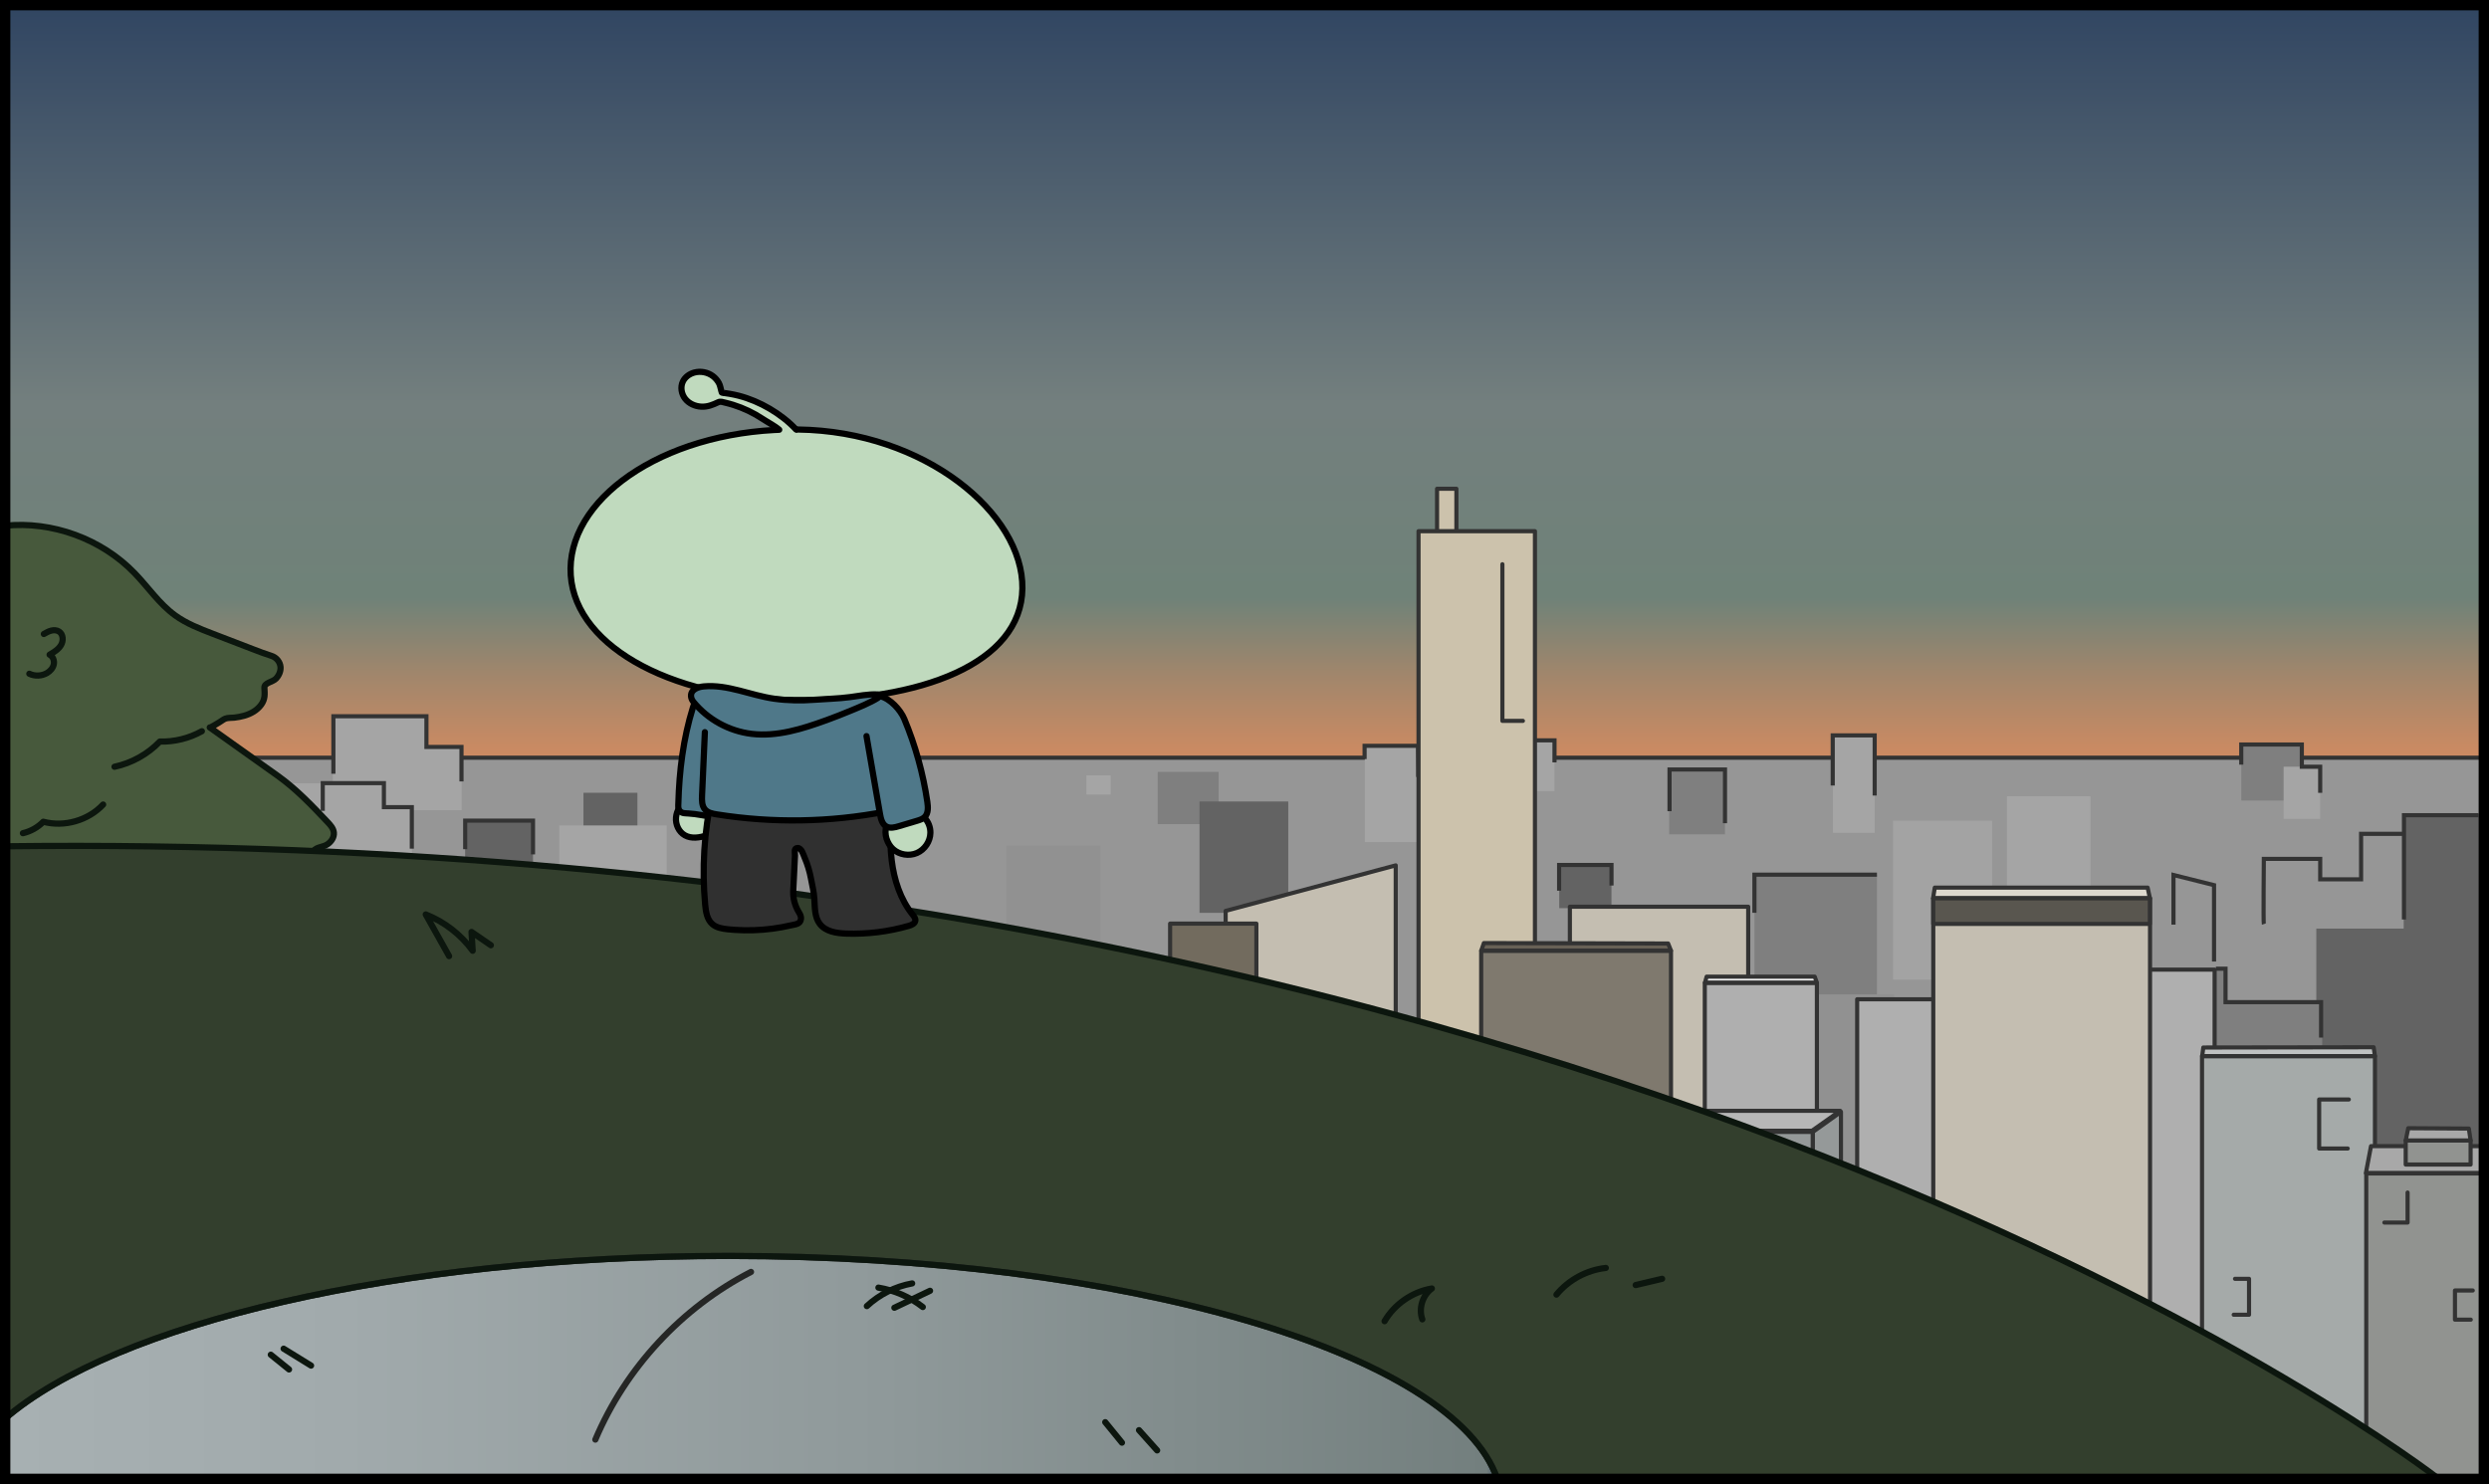 <?xml version="1.0" encoding="UTF-8"?><svg xmlns="http://www.w3.org/2000/svg" xmlns:xlink="http://www.w3.org/1999/xlink" viewBox="0 0 1202.79 717.37"><defs><style>.cls-1{fill:#a3a3a3;}.cls-1,.cls-2,.cls-3,.cls-4,.cls-5,.cls-6,.cls-7,.cls-8,.cls-9{stroke-width:0px;}.cls-10{fill:#303030;}.cls-10,.cls-11,.cls-12,.cls-13,.cls-14,.cls-15,.cls-16,.cls-17,.cls-18,.cls-19,.cls-20,.cls-21,.cls-22,.cls-23,.cls-24,.cls-25,.cls-26,.cls-27,.cls-28,.cls-29,.cls-30,.cls-31{stroke-linecap:round;}.cls-10,.cls-11,.cls-12,.cls-13,.cls-14,.cls-15,.cls-16,.cls-18,.cls-19,.cls-20,.cls-21,.cls-22,.cls-23,.cls-32,.cls-24,.cls-25,.cls-26,.cls-27,.cls-28,.cls-29,.cls-31{stroke-linejoin:round;}.cls-10,.cls-14,.cls-17,.cls-19,.cls-21,.cls-22,.cls-33,.cls-24,.cls-30{stroke-width:3px;}.cls-10,.cls-14,.cls-33,.cls-24,.cls-34{stroke:#000;}.cls-11{fill:#ccc2ac;}.cls-11,.cls-12,.cls-13,.cls-15,.cls-16,.cls-35,.cls-18,.cls-20,.cls-23,.cls-36,.cls-32,.cls-25,.cls-26,.cls-27,.cls-28,.cls-29,.cls-31{stroke:#333;stroke-width:2px;}.cls-12{fill:#b7b7b7;}.cls-2{fill:#919191;}.cls-13{fill:#59564f;}.cls-14,.cls-5{fill:#4f7889;}.cls-15{fill:#a5aaa9;}.cls-16{fill:#726b5e;}.cls-35{fill:#969696;}.cls-35,.cls-17,.cls-33,.cls-36,.cls-34,.cls-30{stroke-miterlimit:10;}.cls-17,.cls-22,.cls-36,.cls-24,.cls-34{fill:none;}.cls-17,.cls-30{stroke:#252625;}.cls-18{fill:#959999;}.cls-19,.cls-21,.cls-22{stroke:#0c160e;}.cls-19,.cls-8{fill:#47593c;}.cls-3{fill:url(#_무제_그라디언트_28);}.cls-20{fill:#c4beb1;}.cls-21{fill:#333f2d;}.cls-4{fill:#7f7f7f;}.cls-23{fill:#919390;}.cls-33,.cls-7{fill:#c0dabe;}.cls-32{fill:#a8a8a8;}.cls-25{fill:#ddd8ce;}.cls-34{stroke-width:5px;}.cls-6{fill:#a5a5a5;}.cls-26{fill:#7f796e;}.cls-27{fill:#afafaf;}.cls-28{fill:#686156;}.cls-29{fill:#efefef;}.cls-30{fill:url(#_무제_그라디언트_122);}.cls-31{fill:#bfc1c1;}.cls-9{fill:#636363;}</style><linearGradient id="_무제_그라디언트_28" x1="601.83" y1="445.5" x2="601.83" y2="-1.91" gradientUnits="userSpaceOnUse"><stop offset="0" stop-color="#ff9057"/><stop offset=".05" stop-color="#f88f58"/><stop offset=".11" stop-color="#e68d5c"/><stop offset=".19" stop-color="#c88a63"/><stop offset=".27" stop-color="#9f866c"/><stop offset=".35" stop-color="#6f8278"/><stop offset=".56" stop-color="#737f7e"/><stop offset="1" stop-color="#2f4461"/></linearGradient><linearGradient id="_무제_그라디언트_122" x1="-21.41" y1="660.98" x2="725.87" y2="660.98" gradientUnits="userSpaceOnUse"><stop offset="0" stop-color="#a8b1b3"/><stop offset=".25" stop-color="#a1aaac"/><stop offset=".6" stop-color="#8f999a"/><stop offset=".99" stop-color="#737f7e"/><stop offset="1" stop-color="#2f4461"/></linearGradient></defs><g id="_레이어_6"><rect class="cls-3" x="2.5" y="2.5" width="1198.67" height="443"/><rect class="cls-35" x="85.84" y="366.27" width="1114.46" height="348.6"/><rect class="cls-9" x="1119.34" y="448.87" width="81.55" height="131.01"/><rect class="cls-9" x="753.49" y="418.11" width="25.25" height="20.89"/><rect class="cls-4" x="806.6" y="371.96" width="26.99" height="31.34"/><rect class="cls-4" x="1083.1" y="359.89" width="29.24" height="27.08"/><rect class="cls-4" x="1048.05" y="468.16" width="27.75" height="37.84"/><rect class="cls-4" x="559.46" y="373.13" width="29.43" height="25.23"/><rect class="cls-9" x="281.95" y="383.22" width="26.07" height="34.48"/><rect class="cls-6" x="885.75" y="355.47" width="20.18" height="47.09"/><rect class="cls-6" x="969.84" y="384.91" width="40.37" height="63.91"/><rect class="cls-6" x="659.54" y="360.81" width="25.18" height="46.25"/><rect class="cls-6" x="524.98" y="374.81" width="11.77" height="9.25"/><rect class="cls-6" x="1103.55" y="370.61" width="17.66" height="25.23"/><rect class="cls-6" x="715.88" y="357.99" width="35.32" height="24.39"/><rect class="cls-6" x="195.34" y="361.36" width="27.75" height="30.27"/><rect class="cls-6" x="160.86" y="346.22" width="45.41" height="45.41"/><rect class="cls-9" x="224.77" y="396.68" width="32.8" height="40.37"/><rect class="cls-9" x="579.65" y="387.43" width="42.89" height="53.82"/><rect class="cls-9" x="1161.58" y="393.31" width="37" height="59.71"/><rect class="cls-9" x="947.98" y="462.27" width="42.89" height="56.34"/><rect class="cls-6" x="364.02" y="416.04" width="21.04" height="26.07"/><rect class="cls-4" x="847.82" y="422.8" width="59.19" height="78.93"/><rect class="cls-1" x="914.77" y="396.73" width="47.92" height="76.81"/><rect class="cls-4" x="1068.35" y="483.85" width="53.84" height="44.94"/><rect class="cls-2" x="867.96" y="480.66" width="47.46" height="94.92"/><rect class="cls-2" x="486.37" y="408.74" width="45.45" height="59.69"/><rect class="cls-6" x="270.24" y="399.01" width="51.97" height="46.45"/><rect class="cls-6" x="342.85" y="354.67" width="33.64" height="41.48"/><rect class="cls-6" x="139.82" y="378.62" width="59.25" height="54"/><polyline class="cls-36" points="885.65 379.71 885.65 355.47 905.93 355.47 905.93 384.55"/><polyline class="cls-36" points="1083.07 369.62 1083.07 359.89 1112.34 359.89 1112.34 370.63 1121.21 370.63 1121.21 383.24"/><polyline class="cls-36" points="1050.32 446.97 1050.32 422.95 1069.92 427.86 1069.92 464.79"/><polyline class="cls-36" points="1070.81 468.26 1075.47 468.26 1075.47 484.42 1121.65 484.42 1121.65 501.56"/><path class="cls-36" d="M1093.98,446.69c-.27-.8,0-31.51,0-31.51h27.24v9.88h19.76v-22h20.03"/><polyline class="cls-36" points="1161.7 444.46 1161.7 394.06 1197.67 394.06"/><polyline class="cls-36" points="907.01 422.8 847.82 422.8 847.82 441.23"/><polyline class="cls-36" points="806.79 392.12 806.79 371.96 833.59 371.96 833.59 397.93"/><polyline class="cls-36" points="742.17 357.87 751.2 357.87 751.2 368.53"/><polyline class="cls-36" points="753.43 430.55 753.43 418.11 778.74 418.11 778.74 428.05"/><polyline class="cls-36" points="659.43 366.92 659.43 360.52 685.23 360.52 685.34 375.59"/><line class="cls-36" x1="342.61" y1="362.13" x2="342.61" y2="388.22"/><path class="cls-36" d="M161.1,374.02v-27.8h44.97v14.84h16.94v16.67"/><polyline class="cls-36" points="199.01 410.23 199.01 390.16 185.52 390.16 185.52 378.56 155.97 378.56 155.97 391.96"/><polyline class="cls-36" points="224.8 410.48 224.8 396.68 257.57 396.68 257.57 413"/><rect class="cls-27" x="897.46" y="483.04" width="45.84" height="103.15"/><rect class="cls-20" x="758.63" y="438.29" width="86.18" height="140.97"/><rect class="cls-27" x="823.83" y="475.15" width="54.17" height="85.36"/><rect class="cls-27" x="1029.69" y="468.71" width="40.51" height="190.51"/><polygon class="cls-11" points="694.45 291.69 694.45 236.26 703.79 236.26 703.79 291.75 694.45 291.69"/><rect class="cls-11" x="685.49" y="256.77" width="56.26" height="281.84"/><polyline class="cls-11" points="726.02 272.74 726.02 348.46 735.93 348.46"/><polygon class="cls-20" points="674.47 534.88 592.29 534.88 592.29 440.29 674.47 418.31 674.47 534.88"/><rect class="cls-15" x="1064.11" y="510.51" width="83.57" height="190.23"/><polygon class="cls-31" points="1147.68 510.51 1064.19 510.51 1064.73 506.35 1147.06 506.23 1147.68 510.51"/><polyline class="cls-15" points="1135.04 531.47 1120.71 531.47 1120.71 555.18 1134.52 555.18"/><polyline class="cls-15" points="1080.05 618.16 1086.83 618.16 1086.83 635.52 1079.42 635.52"/><rect class="cls-23" x="1143.47" y="567.24" width="57.11" height="147.72"/><polygon class="cls-32" points="1200.29 566.99 1143.3 566.99 1145.77 554.03 1200.29 554.03 1200.29 566.99"/><rect class="cls-23" x="1162.54" y="551.27" width="31.36" height="11.65"/><polygon class="cls-32" points="1193.9 551.27 1162.55 551.27 1163.76 545.36 1193.05 545.53 1193.9 551.27"/><polyline class="cls-23" points="1152.23 590.96 1163.45 590.96 1163.45 576.45"/><polyline class="cls-23" points="1194.94 623.8 1186.34 623.8 1186.34 637.9 1193.98 637.9"/><rect class="cls-20" x="934.24" y="434.24" width="104.75" height="220.52"/><polygon class="cls-25" points="1038.93 434.17 934.15 434.17 934.96 429.06 1037.83 429.06 1038.93 434.17"/><rect class="cls-13" x="934.24" y="434.24" width="104.66" height="12.36"/><rect class="cls-18" x="782.58" y="547.15" width="93.48" height="81.07"/><polygon class="cls-18" points="889.63 611.8 876.05 611.8 876.05 547.15 889.63 537.46 889.63 611.8"/><polygon class="cls-12" points="875.63 546.58 804.65 546.58 804.65 536.96 889.25 536.96 875.63 546.58"/><rect class="cls-26" x="715.77" y="459.61" width="91.72" height="102.57"/><polygon class="cls-28" points="807.47 459.49 715.82 459.49 717.07 455.87 806.11 456.07 807.47 459.49"/><polygon class="cls-29" points="877.98 474.95 823.93 474.95 824.72 472.1 876.94 472.1 877.98 474.95"/><rect class="cls-16" x="565.45" y="446.46" width="41.68" height="39.42"/></g><g id="_레이어_5"><path class="cls-19" d="M2.34,254.13c22.92-2.35,46.72,6.35,62.72,22.93,6.57,6.8,11.93,14.88,19.59,20.42,5.48,3.97,11.87,6.44,18.19,8.87,6.41,2.47,12.82,4.93,19.24,7.4,3.03,1.16,6.06,2.34,9.13,3.29,2.34.73,4.16,2.92,4.35,5.38.16,2.09-.79,4.17-2.25,5.67-1.57,1.61-5.67,1.93-5.54,4.34.17,3.11.43,5.48-1.55,8.21s-5,4.4-8.19,5.32c-1.58.46-3.2.73-4.83.93-1.38.16-3.09-.02-4.38.51-1.04.43-2,1.3-2.99,1.84-.48.26-4.16,2.61-4.46,2.4,10.88,7.74,21.76,15.48,32.64,23.22,9.11,6.48,16.57,14.35,24.22,22.43,1.4,1.48,2.88,3.11,3.1,5.14.25,2.29-1.25,4.49-3.19,5.75-2.16,1.4-5.31,1.22-6.67,3.22-1.52,2.23-2.46,4.64-4.28,6.73-3.48,4-8.02,7.03-12.88,9.12-7.67,3.29-16.08,4.4-24.37,5.34-35.59,4.01-71.48,5.34-107.27,3.98-.39-.53-.53-1.26-.92-1.78l.6-180.65Z"/><path class="cls-22" d="M55.34,370.64c8.29-1.77,16.03-6.07,21.9-12.18,7.05.19,14.15-1.56,20.31-5"/><path class="cls-22" d="M21.19,306.46c1.14-.65,2.3-1.31,3.57-1.63s2.7-.26,3.8.46c2.03,1.33,2.17,4.44.93,6.54s-3.42,3.41-5.52,4.64c1.62.82,2.39,2.88,2.02,4.66s-1.68,3.26-3.25,4.19c-2.56,1.51-5.89,1.65-8.57.36"/><path class="cls-22" d="M11.07,402.75c3.72-.85,7.19-2.8,9.86-5.53,10.18,2.7,21.73-.63,28.91-8.32"/><path class="cls-21" d="M1.57,409.09v305.77h1176.9S774.78,399.68,1.57,409.09Z"/><path class="cls-22" d="M217.02,462.17l-11.29-20.14c9.02,3.55,16.98,9.71,22.68,17.55-.18-3.03-.37-6.06-.55-9.09,3.11,2.14,6.23,4.28,9.34,6.42"/><path class="cls-22" d="M669.08,638.64c4.82-8.25,13.42-14.2,22.85-15.8-4.51,3.28-6.48,9.65-4.61,14.91"/><path class="cls-22" d="M752.15,625.8c5.89-7.15,14.63-11.88,23.84-12.9"/><path class="cls-22" d="M790.43,621.18c4.26-1.01,8.51-2.02,12.77-3.03"/><g id="_레이어_3"><path class="cls-8" d="M352.23,607.09c-160.3,0-297.02,32.8-350.06,78.86v28.91h721.37c-20.83-60.63-179.12-107.77-371.31-107.77Z"/><path class="cls-30" d="M352.23,607.09c-160.3,0-297.02,32.8-350.06,78.86v28.91h721.37c-20.83-60.63-179.12-107.77-371.31-107.77Z"/><path class="cls-22" d="M352.23,607.09c-160.3,0-297.02,32.8-350.06,78.86v28.91h721.37c-20.83-60.63-179.12-107.77-371.31-107.77Z"/><path class="cls-17" d="M362.92,614.83c-33.45,17.2-60.56,46.41-75.22,81.05"/><path class="cls-22" d="M130.86,654.85l8.81,7.12"/><path class="cls-22" d="M137.06,651.94c4.42,2.72,8.84,5.45,13.26,8.17"/><path class="cls-22" d="M534.1,687.46c2.69,3.3,5.38,6.6,8.07,9.9"/><path class="cls-22" d="M550.42,691.32l8.76,9.78"/><path class="cls-22" d="M418.9,631.35c6.06-5.64,13.75-9.49,21.89-10.97"/><path class="cls-22" d="M432.2,632.14c5.74-2.73,11.49-5.46,17.23-8.19"/><path class="cls-22" d="M424.49,622.42c7.78,1.29,15.22,4.54,21.44,9.38"/></g></g><g id="_레이어_4"><path class="cls-33" d="M345.93,397.69c.76,1.24.33,2.94-.66,4.01s-2.39,1.64-3.77,2.1c-3.44,1.14-7.39,1.75-10.54-.03-2.97-1.66-4.59-5.27-4.28-8.66s2.37-6.48,5.15-8.46c2.26-1.61,5.17-2.55,7.84-1.82,2.36.64,4.24,2.49,5.43,4.62,1.91,3.43,2.18,7.74.7,11.38"/><path class="cls-14" d="M328.62,392.14c-.07-.07-.14-.15-.2-.24-.84-1.09-.65-2.34-.61-3.61.44-15.75,2.33-31.1,7.01-46.21.96-3.09,2.25-6.44,5.14-7.9,3.79-1.92,8.62.61,10.68,4.32,2.06,3.72,2.05,8.19,1.88,12.43-.48,11.78-1.8,23.52-3.95,35.1-.43,2.29-.93,4.68-2.41,6.48-2.05,2.49-4.5,2.01-7.24,1.48-2.08-.4-4.19-.62-6.3-.78-1.48-.11-2.91.07-3.98-1.08Z"/><path class="cls-10" d="M430.91,415.92c1.15,9.41,4.16,18.8,10.1,26.19.7.88,1.49,1.88,1.31,2.99-.23,1.37-1.78,2.03-3.12,2.42-9.81,2.84-20.08,4.11-30.29,3.76-4.67-.16-9.89-.95-12.74-4.66-2.57-3.34-2.38-7.95-2.65-12.16-.21-3.32-1.03-6.54-1.63-9.8-.64-3.46-1.67-6.85-3.06-10.08-.61-1.42-1.44-4.71-3.41-4.66s-1.21,2.31-1.27,3.58c-.07,1.48-.14,2.96-.21,4.44-.14,3.04-.29,6.09-.43,9.13-.12,2.61-.42,5.01.1,7.62.34,1.67.88,3.3,1.63,4.84s2.02,2.9,1.81,4.73c-.29,2.51-2.82,2.56-4.8,3.02-2.97.69-5.97,1.24-8.99,1.63-6.04.79-12.16.99-18.25.57-1.09-.07-2.19-.17-3.28-.28-2.69-.28-5.53-.75-7.55-2.55-2.52-2.24-3.09-5.91-3.41-9.28-1.62-17.5-.53-35.25,3.23-52.42,7.18-.39,14.37-.7,21.55-.93,7.19-.23,14.38-.37,21.57-.44s14.38-.05,21.57.05c3.6.05,7.19.12,10.78.21,1.8.05,3.59.1,5.39.15.9.03,1.8.06,2.7.09.43.01.86.03,1.29.04.35.01,1.09-.11,1.39.05.79.41.69,2.06.68,2.79-.03,1.51-.12,3.01-.21,4.52-.21,3.54-.39,7.09-.44,10.63-.07,4.6.08,9.21.64,13.78Z"/><path class="cls-33" d="M494.06,284.44c-.47,36.13-48.85,54.8-110.13,54-61.28-.8-108.68-27.55-108.21-63.67.47-36.13,48.64-67.95,109.92-67.15s108.89,40.69,108.42,76.82Z"/><path class="cls-7" d="M378.91,211.61c-2.87-3.09-6.11-5.82-9.62-8.15-4.39-2.92-9.19-5.21-14.22-6.78-1.26-.39-2.53-.74-3.81-1.04-1.13-.27-2.32-.75-3.39-.24-2.65,1.26-5.18,2.3-8.2,2.15-2.97-.14-5.93-1.44-7.78-3.77s-2.43-5.69-1.14-8.37c1.05-2.2,3.22-3.74,5.58-4.36,3.03-.81,6.42-.15,8.93,1.73,1.19.89,2.18,2.05,2.89,3.35s.79,2.6,1.21,3.94c.02.05.03.1.05.15.2.61-.05.42.55.64.31.12.76.08,1.09.13.78.1,1.55.21,2.33.35,1.49.26,2.98.57,4.44.95,10.06,2.6,19.4,8.07,26.48,15.69.47.51.13,1.37-.2,1.98"/><path class="cls-24" d="M376.55,207.74c-2.01-1.82-5.76-3.75-8.02-5.26-4.39-2.92-9.19-5.21-14.22-6.78-1.26-.39-2.53-.74-3.81-1.04-1.13-.27-2.32-.75-3.39-.24-2.65,1.26-5.18,2.3-8.2,2.15-2.97-.14-5.93-1.44-7.78-3.77s-2.43-5.69-1.14-8.37c1.05-2.2,3.22-3.74,5.58-4.36,3.03-.81,6.42-.15,8.93,1.73,1.19.89,2.18,2.05,2.89,3.35s.79,2.6,1.21,3.94c.02.05.03.1.05.15.2.61-.05.42.55.64.31.12.76.08,1.09.13.78.1,1.55.21,2.33.35,1.49.26,2.98.57,4.44.95,10.06,2.6,20.55,8.69,27.64,16.31"/><path class="cls-33" d="M431.55,410.45c3.06,2.76,7.77,3.52,11.55,1.88,3.78-1.64,6.43-5.61,6.5-9.73.05-2.65-.94-5.32-2.79-7.21-2.46-2.52-6.32-3.46-9.76-2.71-3.3.72-7.55,3.34-8.7,6.69-1.29,3.75.35,8.51,3.2,11.08Z"/><path class="cls-5" d="M339.75,385.71c-.04,2.37,0,5,1.62,6.75,1.43,1.55,3.69,1.94,5.78,2.21,27.08,3.57,54.79,2.38,81.46-3.52-2.21-18.04-4.42-36.08-6.63-54.11.13,1.08-22.89,4.12-25.04,4.34-8.51.89-17.08,1.2-25.63.92-8.61-.27-16.96-1.8-25.5-2.56-7.39-.66-5.43,10.72-5.51,15.35-.18,10.2-.36,20.41-.54,30.61Z"/><path class="cls-24" d="M340.62,353.92c-.45,10.2-.91,20.39-1.36,30.59-.11,2.37-.12,5,1.44,6.79,1.39,1.59,3.64,2.04,5.72,2.37,26.98,4.29,54.7,3.83,81.52-1.35-1.73-18.09-3.46-36.18-5.19-54.27.1,1.08-22.99,3.51-25.15,3.68-8.53.66-17.1.74-25.65.24"/><path class="cls-5" d="M425.24,393.44c.4,2.31,1.01,4.93,3.06,6.07,1.84,1.03,4.12.45,6.14-.16,2.87-.86,5.74-1.71,8.61-2.57,1.37-.41,2.81-.86,3.82-1.88,1.81-1.83,1.61-4.78,1.24-7.33-2.03-13.73-5.77-27.2-11.11-40-1.88-4.5-4.56-9.44-9.31-10.53-3.33-.76-6.78.78-9.06,3.18-1.46,1.54-1.84,2.57-1.82,4.69.04,3.77,1.3,7.23,1.94,10.91.72,4.15,1.44,8.3,2.16,12.45,1.45,8.39,2.9,16.77,4.36,25.16Z"/><path class="cls-24" d="M418.73,355.83c.72,4.15,1.44,8.3,2.16,12.45,1.45,8.39,2.9,16.77,4.36,25.16.4,2.31,1.01,4.93,3.06,6.07,1.84,1.03,4.12.45,6.14-.16,2.87-.86,5.74-1.71,8.61-2.57,1.37-.41,2.81-.86,3.82-1.88,1.81-1.83,1.61-4.78,1.24-7.33-2.03-13.73-5.77-27.2-11.11-40-1.88-4.5-6.91-9.95-11.66-11.04"/><path class="cls-14" d="M399.12,348.2c-11.46,4.17-23.68,7.99-35.87,6.54-10.9-1.3-21.22-6.95-28.15-15.46-.55-.68-.97-1.47-1.11-2.33-.56-3.4,3.06-4.88,6.04-5.15,11.7-1.07,22.5,4.3,34.14,5.95,6.23.88,13.05.99,19.33.51,5.86-.45,11.51-.52,17.33-1.3,3.25-.44,9.18-1.53,13.05-1.28,1.17.08,1.28,1.08.29,1.71-3.57,2.26-9.14,4.52-12.52,5.92-4.14,1.72-8.31,3.37-12.52,4.9Z"/></g><g id="_레이어_2"><rect class="cls-34" x="2.5" y="2.5" width="1197.79" height="712.37"/></g></svg>